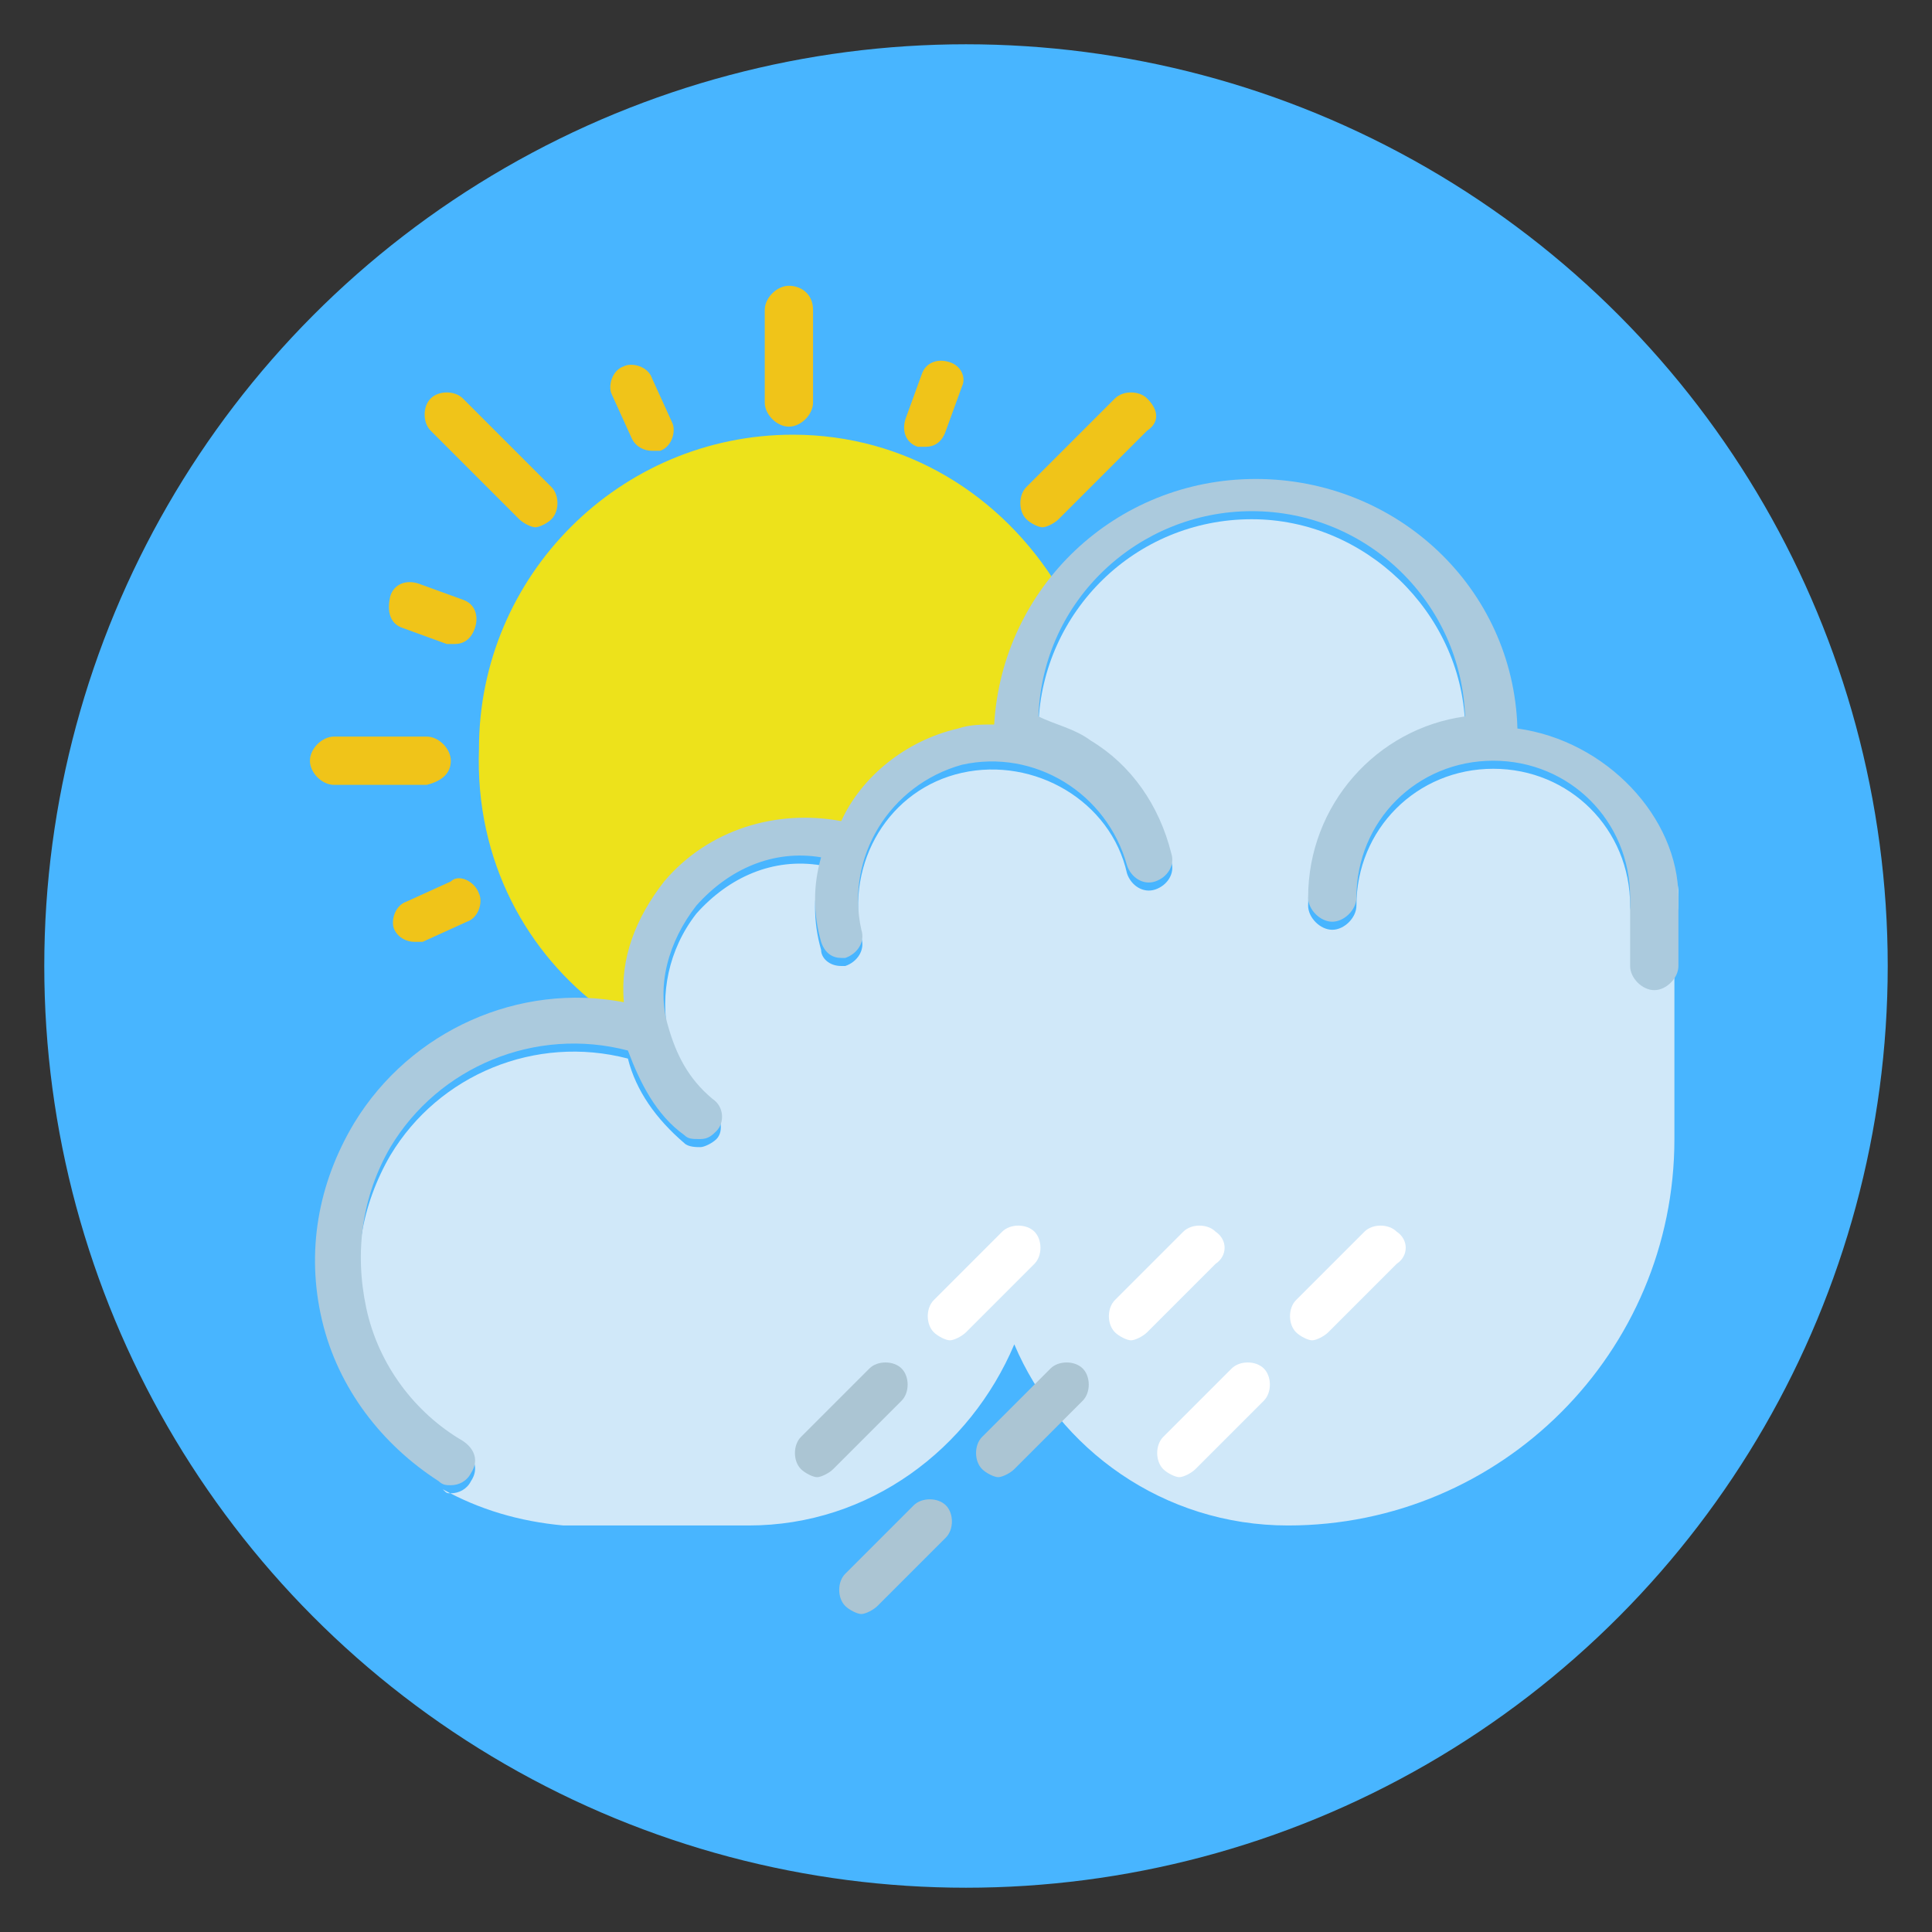 <?xml version="1.0" encoding="utf-8"?>
<!-- Generator: Adobe Illustrator 19.0.0, SVG Export Plug-In . SVG Version: 6.00 Build 0)  -->
<svg version="1.1" id="Capa_1" xmlns="http://www.w3.org/2000/svg" xmlns:xlink="http://www.w3.org/1999/xlink" x="0px" y="0px"
	 viewBox="-273 396.9 48 48" style="enable-background:new -273 396.9 48 48;" xml:space="preserve">
<rect x="-273" y="396.9" width="48" height="48" fill="#333333" stroke="none"/>
<style type="text/css">
	.st0{fill:none;}
	.st1{fill:#48B5FF;}
	.st2{fill:#FFFFFF;}
	.st3{fill:#F0C419;}
	.st4{fill:#EDE21B;}
	.st5{fill:#D0E8F9;}
	.st6{fill:#ABCADD;}
	.st7{fill:#ABC5D3;}
</style>
<path class="st0" d="M-1074,1273.9h48v48h-48V1273.9z"/>
<circle class="st1" cx="-249" cy="420.9" r="22.9"/>
<path id="XMLID_2_" class="st2" d="M-797.1,998c2,4,5.2,7.2,9.2,9.2l3.1-3.1c0.3-0.3,0.9-0.5,1.4-0.3c1.5,0.5,3.3,0.8,5,0.8
	c0.8,0,1.4,0.6,1.4,1.4v4.9c0,0.8-0.6,1.4-1.4,1.4c-13.1,0-23.7-10.6-23.7-23.7c0-0.8,0.6-1.4,1.4-1.4h4.9c0.8,0,1.4,0.6,1.4,1.4
	c0,1.7,0.3,3.4,0.8,5c0.1,0.5,0.1,1-0.3,1.4L-797.1,998z"/>
<g id="XMLID_6_">
	<path id="XMLID_8_" class="st2" d="M-775.7,987.8H-803c-0.2,0-0.4,0.2-0.4,0.4v21.3c0,0.2,0.2,0.4,0.4,0.4h27.3
		c0.2,0,0.4-0.2,0.4-0.4v-21.3C-775.2,988-775.4,987.8-775.7,987.8z M-777.9,1006.4l-6.1-6.4c-0.1-0.1-0.2-0.1-0.3,0l-4.3,3.7
		l-5.4-6.7l-0.1-0.1c-0.1,0-0.1,0-0.1,0.1l-6.4,8.6v-15.3h22.8v16.1L-777.9,1006.4L-777.9,1006.4z"/>
	<path id="XMLID_1_" class="st2" d="M-784.6,996.9c1.2,0,2.2-1,2.2-2.2s-1-2.2-2.2-2.2c-1.2,0-2.2,1-2.2,2.2
		S-785.8,996.9-784.6,996.9z"/>
</g>
<g id="XMLID_9_">
	<g id="XMLID_10_">
		<g id="XMLID_11_">
			<path id="XMLID_19_" class="st2" d="M-194.9,398.8h-7.1c-0.3,0-0.5,0.2-0.6,0.5l-1.4,4.7l9.6,1l0.8-3.6
				C-194.1,400.6-194.6,399.7-194.9,398.8z"/>
			<path id="XMLID_18_" class="st2" d="M-185.9,406l2.9,0.3l-0.9-3c-0.1,0.2-0.2,0.3-0.3,0.5C-184.8,404.6-185.4,405.3-185.9,406z"
				/>
			<path id="XMLID_17_" class="st2" d="M-192.2,403.8l-0.3,1.5l1.6,0.2C-191.3,404.9-191.7,404.4-192.2,403.8L-192.2,403.8z"/>
			<path id="XMLID_16_" class="st2" d="M-205.8,410.4c-0.1,0.2,0,0.4,0.1,0.6s0.3,0.3,0.5,0.3h9.5l0.9-4.3l-9.7-1.1L-205.8,410.4z"
				/>
			<path id="XMLID_15_" class="st2" d="M-182.5,408.3l-10.4-1.1l-0.8,4.1h11.2l0,0c0.4,0,0.6-0.3,0.6-0.6c0-0.1,0-0.2,0-0.2
				L-182.5,408.3z"/>
			<path id="XMLID_12_" class="st2" d="M-188.5,406.8c0.1,0.1,0.2,0.1,0.3,0.1c0.1,0,0.2,0,0.3-0.1c0.6-0.6,1.7-1.9,2.9-3.5
				c1.5-2.1,3.2-5.1,3.2-7.8c0-3.5-2.9-6.4-6.4-6.4s-6.4,2.9-6.4,6.4c0,2.7,1.7,5.7,3.2,7.8C-190.2,404.9-189.1,406.1-188.5,406.8z
				 M-188.2,391.5c2.1,0,3.9,1.7,3.9,3.9c0,2.1-1.7,3.9-3.9,3.9c-2.1,0-3.9-1.7-3.9-3.9S-190.3,391.5-188.2,391.5z"/>
		</g>
	</g>
</g>
<g>
	<path class="st3" d="M-261.8,415.8c0-0.3-0.3-0.6-0.6-0.6h-2.3c-0.3,0-0.6,0.3-0.6,0.6s0.3,0.6,0.6,0.6h2.3
		C-262,416.3-261.8,416.1-261.8,415.8z"/>
	<path class="st3" d="M-253.4,404c-0.3,0-0.6,0.3-0.6,0.6v2.3c0,0.3,0.3,0.6,0.6,0.6s0.6-0.3,0.6-0.6v-2.3
		C-252.8,404.2-253.1,404-253.4,404z"/>
	<path class="st3" d="M-261.5,406.8c-0.2-0.2-0.6-0.2-0.8,0c-0.2,0.2-0.2,0.6,0,0.8l2.2,2.2c0.1,0.1,0.3,0.2,0.4,0.2
		s0.3-0.1,0.4-0.2c0.2-0.2,0.2-0.6,0-0.8L-261.5,406.8z"/>
	<path class="st3" d="M-244.5,406.8c-0.2-0.2-0.6-0.2-0.8,0l-2.2,2.2c-0.2,0.2-0.2,0.6,0,0.8c0.1,0.1,0.3,0.2,0.4,0.2
		s0.3-0.1,0.4-0.2l2.2-2.2C-244.2,407.4-244.2,407.1-244.5,406.8z"/>
	<path class="st3" d="M-256.8,406.3c-0.1-0.3-0.5-0.4-0.7-0.3c-0.3,0.1-0.4,0.5-0.3,0.7l0.5,1.1c0.1,0.2,0.3,0.3,0.5,0.3
		c0.1,0,0.1,0,0.2,0c0.3-0.1,0.4-0.5,0.3-0.7L-256.8,406.3z"/>
	<path class="st3" d="M-249.4,405.9c-0.3-0.1-0.6,0-0.7,0.3l-0.4,1.1c-0.1,0.3,0,0.6,0.3,0.7c0.1,0,0.1,0,0.2,0
		c0.2,0,0.4-0.1,0.5-0.4l0.4-1.1C-249,406.3-249.1,406-249.4,405.9z"/>
	<path class="st3" d="M-261.8,418.8l-1.1,0.5c-0.3,0.1-0.4,0.5-0.3,0.7c0.1,0.2,0.3,0.3,0.5,0.3c0.1,0,0.1,0,0.2,0l1.1-0.5
		c0.3-0.1,0.4-0.5,0.3-0.7C-261.2,418.8-261.6,418.6-261.8,418.8z"/>
	<path class="st3" d="M-263,412.5l1.1,0.4c0.1,0,0.1,0,0.2,0c0.2,0,0.4-0.1,0.5-0.4c0.1-0.3,0-0.6-0.3-0.7l-1.1-0.4
		c-0.3-0.1-0.6,0-0.7,0.3C-263.4,412.1-263.3,412.4-263,412.5z"/>
</g>
<g>
	<path class="st4" d="M-258,422c0.4,0,0.8,0.1,1.2,0.2c-0.3-1.1,0-2.4,0.8-3.4c1.1-1.3,2.7-1.7,4.2-1.3l0,0c0.5-1.2,1.5-2.1,2.8-2.4
		c0.5-0.1,0.9-0.1,1.4-0.1c0-0.1,0-0.2,0-0.3c0-1.2,0.3-2.2,0.9-3.2c-1.4-2.3-3.8-3.8-6.6-3.8c-4.3,0-7.8,3.5-7.8,7.8
		C-261.2,418.3-259.9,420.6-258,422z"/>
</g>
<path class="st5" d="M-231.3,418.9L-231.3,418.9c0,0.2,0,0.3,0,0.5c0,0.3-0.3,0.6-0.6,0.6c-0.3,0-0.6-0.3-0.6-0.6
	c0-1.9-1.5-3.4-3.4-3.4s-3.4,1.5-3.4,3.4c0,0.3-0.3,0.6-0.6,0.6c-0.3,0-0.6-0.3-0.6-0.6c0-2.3,1.7-4.2,3.9-4.5
	c-0.1-2.8-2.5-5.1-5.3-5.1c-2.9,0-5.2,2.3-5.3,5.1c0.5,0.1,0.9,0.3,1.3,0.6c1,0.6,1.7,1.6,2,2.8c0.1,0.3-0.1,0.6-0.4,0.7
	c-0.3,0.1-0.6-0.1-0.7-0.4c-0.4-1.8-2.3-2.9-4.1-2.5c-1.8,0.4-2.9,2.2-2.5,4.1c0.1,0.3-0.1,0.6-0.4,0.7c0,0-0.1,0-0.1,0
	c-0.3,0-0.5-0.2-0.5-0.4c-0.2-0.7-0.2-1.4,0-2.1c-1.2-0.2-2.3,0.3-3.1,1.2c-0.7,0.9-0.9,2-0.7,3c0,0,0,0,0,0
	c0.2,0.7,0.5,1.3,1.1,1.8c0.2,0.2,0.3,0.6,0.1,0.8c-0.1,0.1-0.3,0.2-0.4,0.2c-0.1,0-0.3,0-0.4-0.1c-0.7-0.6-1.2-1.3-1.4-2.1
	c-2.3-0.6-4.7,0.4-5.9,2.4c-0.7,1.2-1,2.7-0.6,4c0.3,1.4,1.2,2.6,2.4,3.3c0.3,0.2,0.4,0.5,0.2,0.8c-0.1,0.2-0.3,0.3-0.5,0.3
	c-0.1,0-0.1,0-0.2-0.1c0.9,0.5,1.9,0.8,3,0.9l4.6,0c3,0,5.5-1.9,6.6-4.5c1.1,2.6,3.7,4.5,6.8,4.5c5.3,0,9.6-4.3,9.6-9.6v-5.6
	L-231.3,418.9z"/>
<g>
	<path class="st6" d="M-235.3,415c-0.1-3.5-3-6.2-6.5-6.2c-3.5,0-6.3,2.7-6.5,6.1c-0.3,0-0.6,0-0.9,0.1c-1.3,0.3-2.4,1.2-2.9,2.3
		c-1.6-0.3-3.3,0.2-4.4,1.5c-0.7,0.9-1.1,1.9-1,3c-2.6-0.5-5.3,0.7-6.7,3c-0.9,1.5-1.2,3.2-0.8,4.9s1.5,3.1,2.9,4
		c0.1,0.1,0.2,0.1,0.3,0.1c0.2,0,0.4-0.1,0.5-0.3c0.2-0.3,0.1-0.6-0.2-0.8c-1.2-0.7-2.1-1.9-2.4-3.3c-0.3-1.4-0.1-2.8,0.6-4
		c1.2-2,3.6-3,5.9-2.4c0.3,0.8,0.7,1.6,1.4,2.1c0.1,0.1,0.2,0.1,0.4,0.1c0.2,0,0.3-0.1,0.4-0.2c0.2-0.2,0.2-0.6-0.1-0.8
		c-0.6-0.5-0.9-1.1-1.1-1.8c0,0,0,0,0,0c-0.3-1,0-2.1,0.7-3c0.8-0.9,1.9-1.4,3.1-1.2c-0.2,0.7-0.2,1.4,0,2.1
		c0.1,0.3,0.3,0.4,0.5,0.4c0,0,0.1,0,0.1,0c0.3-0.1,0.5-0.4,0.4-0.7c-0.4-1.8,0.7-3.6,2.5-4.1c1.8-0.4,3.6,0.7,4.1,2.5
		c0.1,0.3,0.4,0.5,0.7,0.4c0.3-0.1,0.5-0.4,0.4-0.7c-0.3-1.2-1-2.2-2-2.8c-0.4-0.3-0.9-0.4-1.3-0.6c0.1-2.9,2.5-5.1,5.3-5.1
		c2.9,0,5.2,2.3,5.3,5.1c-2.2,0.3-3.9,2.2-3.9,4.5c0,0.3,0.3,0.6,0.6,0.6c0.3,0,0.6-0.3,0.6-0.6c0-1.9,1.5-3.4,3.4-3.4
		s3.4,1.5,3.4,3.4c0,0,0,0.7,0,1.7c0,0.3,0.3,0.6,0.6,0.6c0.3,0,0.6-0.3,0.6-0.6v-1.7C-231.3,417.2-233.1,415.3-235.3,415z"/>
</g>
<g>
	<path class="st7" d="M-246.9,430.9l-1.7,1.7c-0.2,0.2-0.2,0.6,0,0.8c0.1,0.1,0.3,0.2,0.4,0.2s0.3-0.1,0.4-0.2l1.7-1.7
		c0.2-0.2,0.2-0.6,0-0.8S-246.7,430.7-246.9,430.9z"/>
	<path class="st7" d="M-250.3,434.3l-1.7,1.7c-0.2,0.2-0.2,0.6,0,0.8c0.1,0.1,0.3,0.2,0.4,0.2s0.3-0.1,0.4-0.2l1.7-1.7
		c0.2-0.2,0.2-0.6,0-0.8C-249.7,434.1-250.1,434.1-250.3,434.3z"/>
	<path class="st2" d="M-238.3,427.5c-0.2-0.2-0.6-0.2-0.8,0l-1.7,1.7c-0.2,0.2-0.2,0.6,0,0.8c0.1,0.1,0.3,0.2,0.4,0.2
		s0.3-0.1,0.4-0.2l1.7-1.7C-238,428.1-238,427.7-238.3,427.5z"/>
	<path class="st2" d="M-242.4,430.9l-1.7,1.7c-0.2,0.2-0.2,0.6,0,0.8c0.1,0.1,0.3,0.2,0.4,0.2s0.3-0.1,0.4-0.2l1.7-1.7
		c0.2-0.2,0.2-0.6,0-0.8S-242.2,430.7-242.4,430.9z"/>
	<path class="st2" d="M-247.3,427.5c-0.2-0.2-0.6-0.2-0.8,0l-1.7,1.7c-0.2,0.2-0.2,0.6,0,0.8c0.1,0.1,0.3,0.2,0.4,0.2
		s0.3-0.1,0.4-0.2l1.7-1.7C-247.1,428.1-247.1,427.7-247.3,427.5z"/>
	<path class="st2" d="M-242.8,427.5c-0.2-0.2-0.6-0.2-0.8,0l-1.7,1.7c-0.2,0.2-0.2,0.6,0,0.8c0.1,0.1,0.3,0.2,0.4,0.2
		s0.3-0.1,0.4-0.2l1.7-1.7C-242.5,428.1-242.5,427.7-242.8,427.5z"/>
	<path class="st7" d="M-250.6,430.9c-0.2-0.2-0.6-0.2-0.8,0l-1.7,1.7c-0.2,0.2-0.2,0.6,0,0.8c0.1,0.1,0.3,0.2,0.4,0.2
		s0.3-0.1,0.4-0.2l1.7-1.7C-250.4,431.5-250.4,431.1-250.6,430.9z"/>
</g>
</svg>
